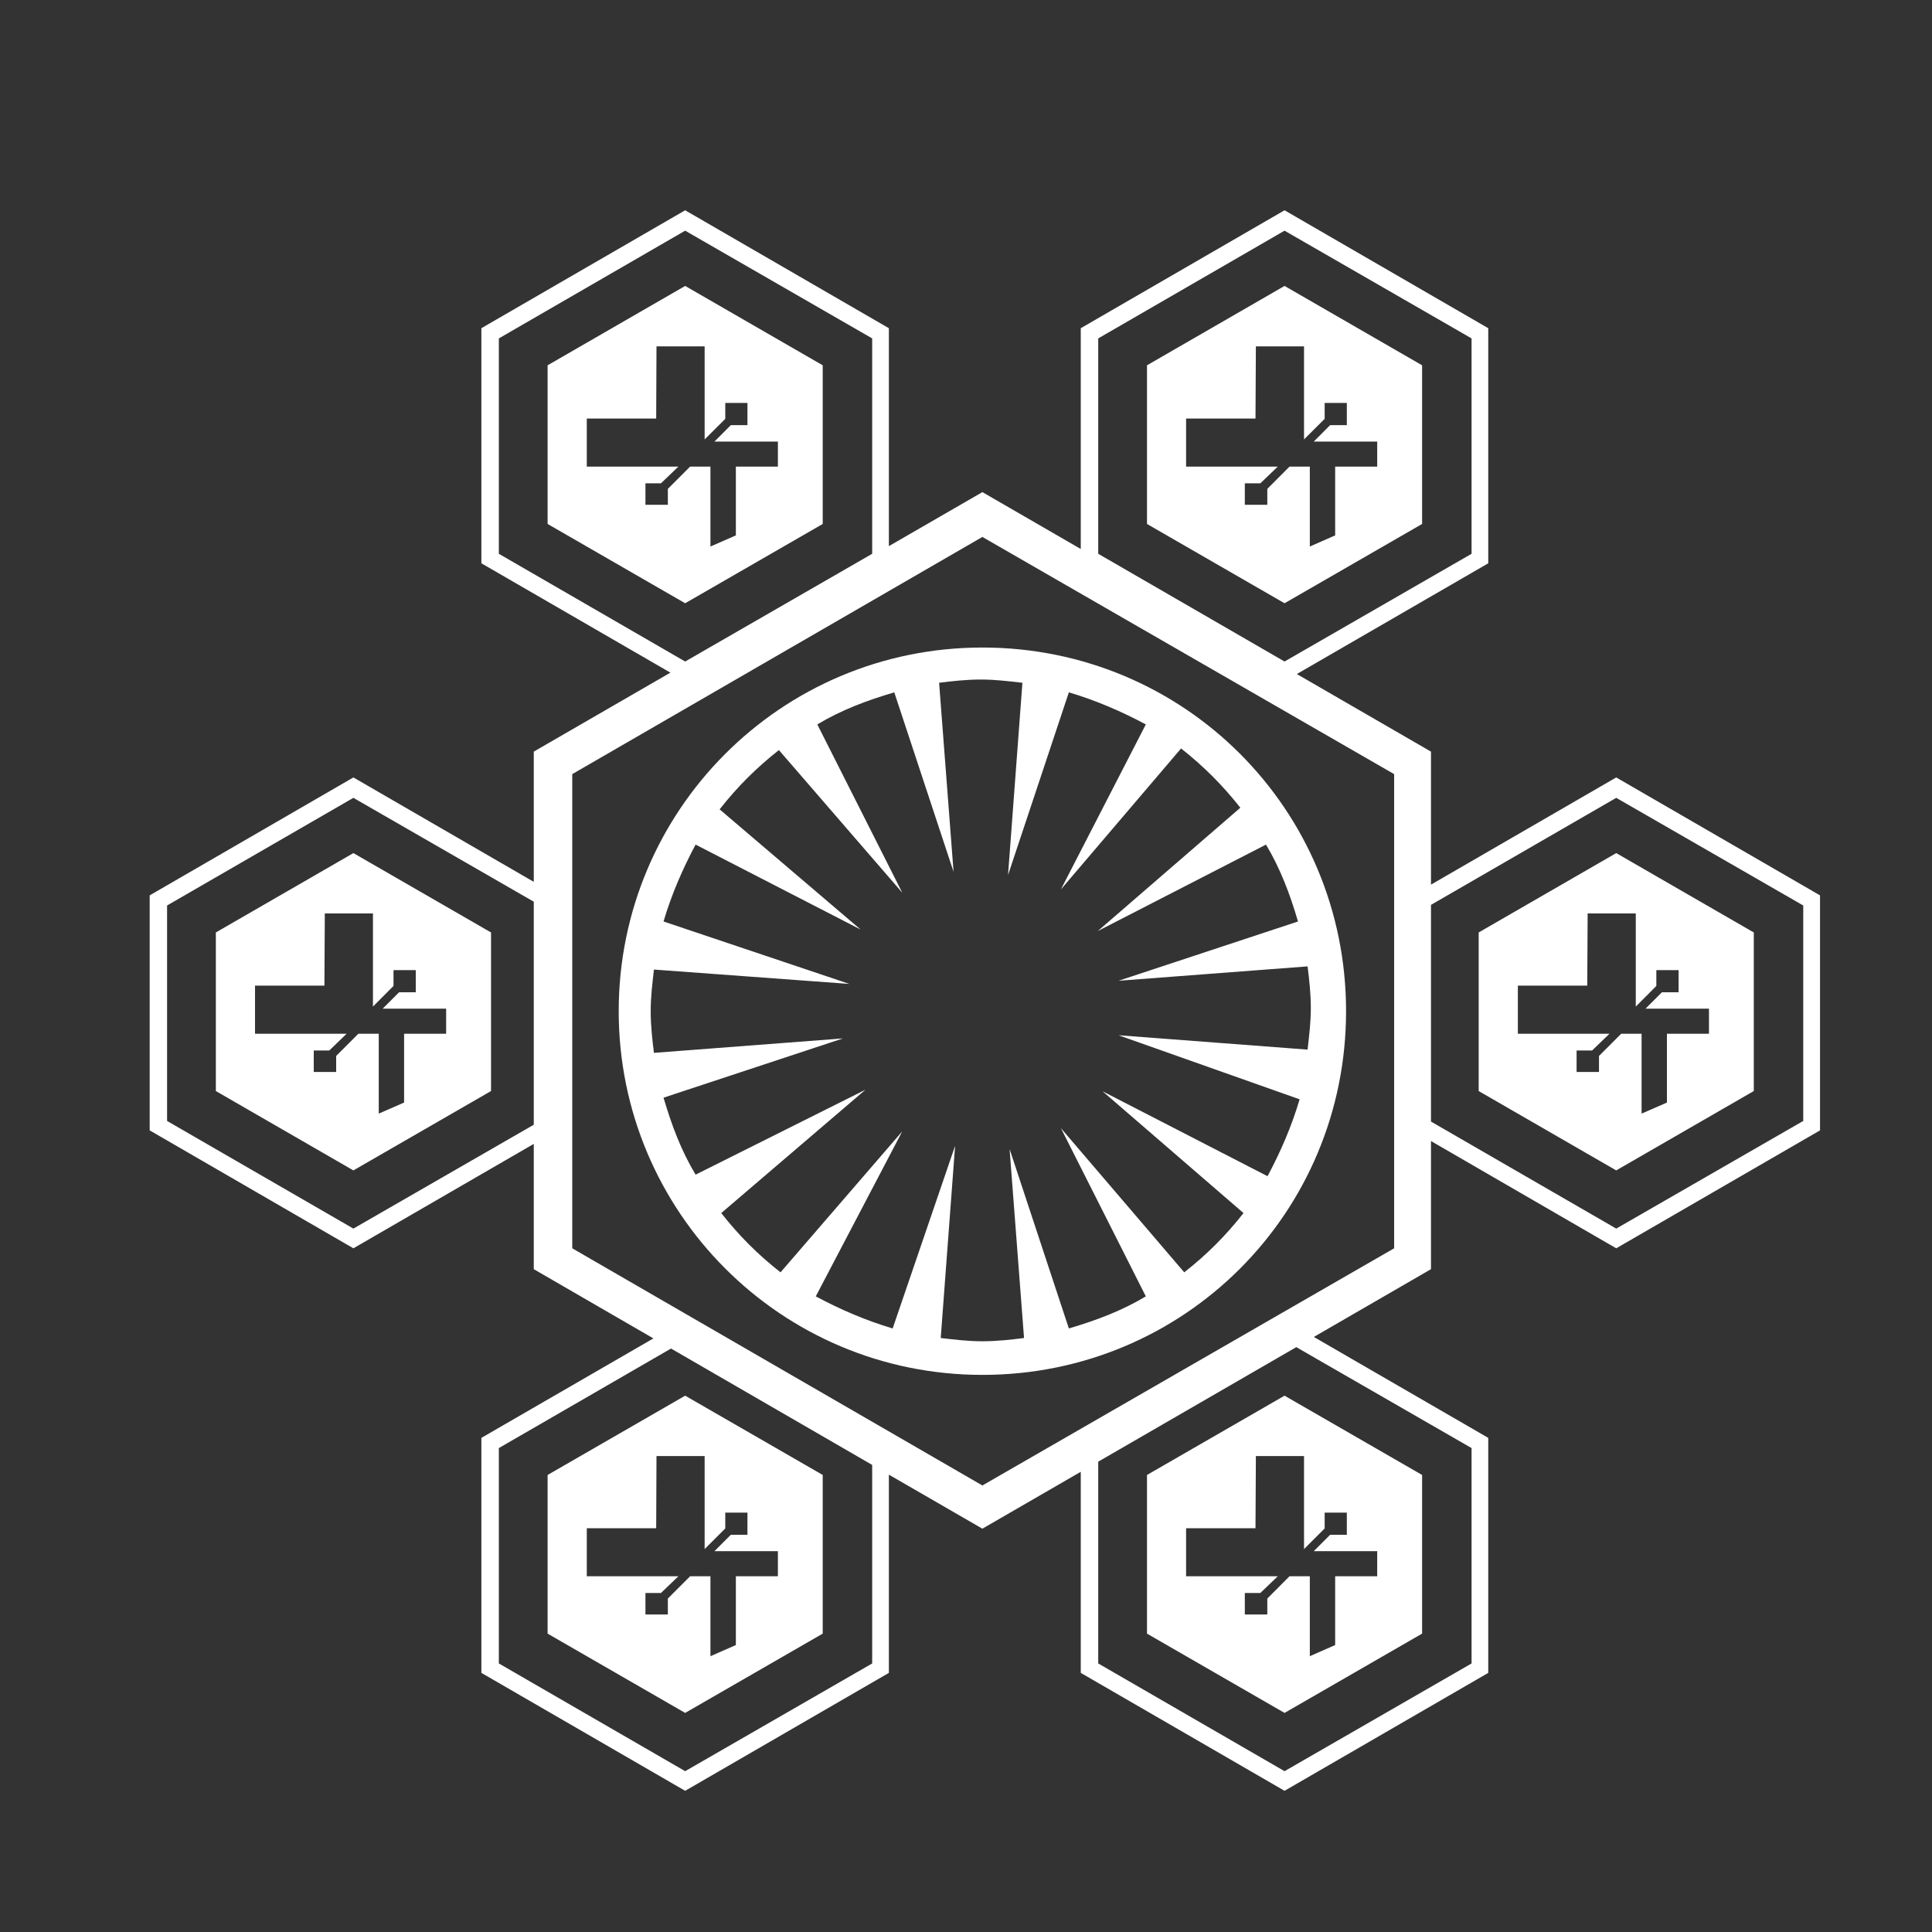 ﻿<?xml version="1.0" encoding="UTF-8" standalone="no"?>
<!DOCTYPE svg PUBLIC "-//W3C//DTD SVG 20010904//EN" "http://www.w3.org/TR/2001/REC-SVG-20010904/DTD/svg10.dtd">
<svg version="1.1" id="Frosty Editor v1.0.6.3" xmlns="http://www.w3.org/2000/svg" d1p1:xlink="http://www.w3.org/1999/xlink" viewBox="0 0 25 25" xmlns:d1p1="xmlns">
  <rect x="0" y="0" width="25" height="25" fill="#333333" stroke="none"/>
  <path stroke="none" fill="#ffffffff" d="M 8.866,2.721 C 7.987,3.230 7.108,3.739 6.229,4.247 6.229,7.289 6.229,7.289 6.229,7.289 7.044,7.760 7.859,8.232 8.675,8.704 8.085,9.045 7.496,9.385 6.907,9.726 6.907,11.411 6.907,11.411 6.907,11.411 6.129,10.961 5.351,10.511 4.573,10.060 3.695,10.569 2.816,11.077 1.937,11.586 1.937,14.627 1.937,14.627 1.937,14.627 2.816,15.136 3.695,15.644 4.573,16.153 5.351,15.703 6.129,15.252 6.907,14.802 6.907,16.423 6.907,16.423 6.907,16.423 7.423,16.721 7.939,17.020 8.455,17.319 7.713,17.748 6.971,18.177 6.229,18.606 6.229,21.647 6.229,21.647 6.229,21.647 7.108,22.156 7.987,22.665 8.866,23.173 9.745,22.665 10.623,22.156 11.502,21.647 11.502,19.082 11.502,19.082 11.502,19.082 11.905,19.315 12.309,19.548 12.712,19.781 13.136,19.536 13.561,19.290 13.985,19.045 13.985,21.647 13.985,21.647 13.985,21.647 14.864,22.156 15.743,22.665 16.622,23.173 17.501,22.665 18.380,22.156 19.258,21.647 19.258,18.606 19.258,18.606 19.258,18.606 18.506,18.171 17.753,17.735 17.001,17.300 17.506,17.008 18.012,16.715 18.517,16.423 18.517,14.765 18.517,14.765 18.517,14.765 19.316,15.228 20.115,15.690 20.914,16.153 21.793,15.644 22.672,15.136 23.551,14.627 23.551,11.586 23.551,11.586 23.551,11.586 22.672,11.077 21.793,10.569 20.914,10.060 20.115,10.523 19.316,10.985 18.517,11.447 18.517,9.726 18.517,9.726 18.517,9.726 17.938,9.391 17.360,9.057 16.781,8.722 17.607,8.244 18.433,7.766 19.258,7.289 19.258,4.247 19.258,4.247 19.258,4.247 18.380,3.739 17.501,3.230 16.622,2.721 15.743,3.230 14.864,3.739 13.985,4.247 13.985,7.104 13.985,7.104 13.985,7.104 13.561,6.859 13.136,6.613 12.712,6.368 12.309,6.601 11.905,6.834 11.502,7.067 11.502,4.247 11.502,4.247 11.502,4.247 10.623,3.739 9.745,3.230 8.866,2.721 Z M 8.866,2.985 C 9.673,3.450 10.479,3.914 11.286,4.379 11.286,7.166 11.286,7.166 11.286,7.166 10.479,7.631 9.673,8.095 8.866,8.560 8.063,8.095 7.259,7.631 6.455,7.166 6.455,4.379 6.455,4.379 6.455,4.379 7.259,3.914 8.063,3.450 8.866,2.985 Z M 16.622,2.985 C 17.428,3.450 18.235,3.914 19.042,4.379 19.042,7.166 19.042,7.166 19.042,7.166 18.235,7.631 17.428,8.095 16.622,8.560 15.818,8.095 15.014,7.631 14.211,7.166 14.211,4.379 14.211,4.379 14.211,4.379 15.014,3.914 15.818,3.450 16.622,2.985 Z M 8.866,3.700 C 8.273,4.042 7.679,4.385 7.086,4.727 7.086,6.780 7.086,6.780 7.086,6.780 7.679,7.122 8.273,7.464 8.866,7.806 9.459,7.464 10.053,7.122 10.646,6.780 10.646,4.727 10.646,4.727 10.646,4.727 10.053,4.385 9.459,4.042 8.866,3.700 Z M 16.622,3.700 C 16.028,4.042 15.435,4.385 14.842,4.727 14.842,6.780 14.842,6.780 14.842,6.780 15.435,7.122 16.028,7.464 16.622,7.806 17.215,7.464 17.809,7.122 18.402,6.780 18.402,4.727 18.402,4.727 18.402,4.727 17.809,4.385 17.215,4.042 16.622,3.700 Z M 8.495,4.482 C 9.118,4.482 9.118,4.482 9.118,4.482 9.118,5.686 9.118,5.686 9.118,5.686 9.385,5.420 9.385,5.420 9.385,5.420 9.385,5.214 9.385,5.214 9.385,5.214 9.672,5.214 9.672,5.214 9.672,5.214 9.672,5.501 9.672,5.501 9.672,5.501 9.457,5.501 9.457,5.501 9.457,5.501 9.386,5.572 9.315,5.643 9.245,5.714 10.066,5.714 10.066,5.714 10.066,5.714 10.066,6.038 10.066,6.038 10.066,6.038 9.522,6.038 9.522,6.038 9.522,6.038 9.522,6.928 9.522,6.928 9.522,6.928 9.412,6.976 9.303,7.024 9.193,7.072 9.193,6.038 9.193,6.038 9.193,6.038 8.930,6.038 8.930,6.038 8.930,6.038 8.642,6.326 8.642,6.326 8.642,6.326 8.642,6.532 8.642,6.532 8.642,6.532 8.352,6.532 8.352,6.532 8.352,6.532 8.352,6.254 8.352,6.254 8.352,6.254 8.553,6.254 8.553,6.254 8.553,6.254 8.628,6.182 8.703,6.110 8.778,6.038 7.593,6.038 7.593,6.038 7.593,6.038 7.593,5.416 7.593,5.416 7.593,5.416 8.491,5.416 8.491,5.416 8.491,5.416 8.492,5.105 8.493,4.793 8.495,4.482 Z M 16.251,4.482 C 16.874,4.482 16.874,4.482 16.874,4.482 16.874,5.686 16.874,5.686 16.874,5.686 17.141,5.420 17.141,5.420 17.141,5.420 17.141,5.214 17.141,5.214 17.141,5.214 17.428,5.214 17.428,5.214 17.428,5.214 17.428,5.501 17.428,5.501 17.428,5.501 17.212,5.501 17.212,5.501 17.212,5.501 17.142,5.572 17.071,5.643 17.000,5.714 17.821,5.714 17.821,5.714 17.821,5.714 17.821,6.038 17.821,6.038 17.821,6.038 17.277,6.038 17.277,6.038 17.277,6.038 17.277,6.928 17.277,6.928 17.277,6.928 17.168,6.976 17.058,7.024 16.949,7.072 16.949,6.038 16.949,6.038 16.949,6.038 16.686,6.038 16.686,6.038 16.686,6.038 16.399,6.326 16.399,6.326 16.399,6.326 16.399,6.532 16.399,6.532 16.399,6.532 16.108,6.532 16.108,6.532 16.108,6.532 16.108,6.254 16.108,6.254 16.108,6.254 16.309,6.254 16.309,6.254 16.309,6.254 16.384,6.182 16.459,6.110 16.534,6.038 15.348,6.038 15.348,6.038 15.348,6.038 15.348,5.416 15.348,5.416 15.348,5.416 16.246,5.416 16.246,5.416 16.246,5.416 16.248,5.105 16.250,4.793 16.251,4.482 Z M 12.712,6.948 C 14.488,7.971 16.264,8.994 18.040,10.017 18.040,16.153 18.040,16.153 18.040,16.153 16.264,17.176 14.488,18.199 12.712,19.222 10.943,18.199 9.174,17.176 7.405,16.153 7.405,10.017 7.405,10.017 7.405,10.017 9.174,8.994 10.943,7.971 12.712,6.948 Z M 12.712,8.379 C 10.100,8.379 8.006,10.493 8.006,13.085 8.006,15.676 10.100,17.791 12.712,17.791 15.324,17.791 17.418,15.697 17.418,13.085 17.418,10.473 15.324,8.379 12.712,8.379 Z M 12.691,8.793 C 12.878,8.793 13.043,8.814 13.230,8.835 13.168,9.664 13.106,10.494 13.044,11.323 13.306,10.535 13.569,9.747 13.831,8.959 14.184,9.063 14.516,9.208 14.827,9.374 14.460,10.086 14.094,10.798 13.728,11.509 14.246,10.901 14.764,10.293 15.283,9.685 15.573,9.913 15.822,10.162 16.050,10.452 15.435,10.984 14.820,11.516 14.205,12.048 14.930,11.675 15.656,11.302 16.382,10.929 16.568,11.240 16.693,11.572 16.796,11.924 16.022,12.180 15.248,12.436 14.474,12.691 15.290,12.629 16.105,12.567 16.920,12.505 16.941,12.671 16.962,12.857 16.962,13.044 16.962,13.230 16.941,13.396 16.920,13.582 16.105,13.520 15.290,13.458 14.474,13.396 15.255,13.672 16.036,13.949 16.817,14.225 16.713,14.578 16.568,14.909 16.402,15.220 15.690,14.854 14.978,14.488 14.267,14.121 14.875,14.646 15.483,15.172 16.091,15.697 15.863,15.988 15.615,16.236 15.324,16.464 14.792,15.842 14.260,15.220 13.728,14.598 14.094,15.324 14.460,16.050 14.827,16.775 14.516,16.962 14.184,17.086 13.831,17.190 13.576,16.416 13.320,15.642 13.064,14.868 13.126,15.683 13.189,16.499 13.251,17.314 13.085,17.335 12.898,17.356 12.712,17.356 12.525,17.356 12.359,17.335 12.173,17.314 12.235,16.485 12.297,15.656 12.359,14.827 12.090,15.614 11.821,16.402 11.551,17.190 11.199,17.086 10.867,16.941 10.556,16.775 10.929,16.063 11.302,15.351 11.675,14.640 11.150,15.248 10.625,15.856 10.100,16.464 9.809,16.236 9.561,15.988 9.333,15.697 9.955,15.165 10.577,14.633 11.199,14.101 10.466,14.467 9.733,14.833 9.001,15.200 8.814,14.889 8.690,14.557 8.586,14.204 9.360,13.949 10.134,13.693 10.908,13.437 10.093,13.499 9.277,13.562 8.462,13.624 8.441,13.458 8.420,13.271 8.420,13.085 8.420,12.898 8.441,12.732 8.462,12.546 9.305,12.608 10.148,12.670 10.991,12.732 10.189,12.463 9.388,12.194 8.586,11.924 8.690,11.572 8.835,11.240 9.001,10.929 9.713,11.295 10.425,11.661 11.136,12.028 10.528,11.509 9.920,10.991 9.312,10.473 9.540,10.182 9.789,9.934 10.079,9.706 10.611,10.321 11.143,10.935 11.675,11.551 11.309,10.825 10.943,10.099 10.576,9.374 10.887,9.187 11.219,9.063 11.572,8.959 11.827,9.733 12.083,10.507 12.339,11.281 12.277,10.466 12.214,9.650 12.152,8.835 12.318,8.814 12.505,8.793 12.691,8.793 Z M 4.573,10.324 C 5.352,10.772 6.129,11.220 6.907,11.668 6.907,14.554 6.907,14.554 6.907,14.554 6.129,15.002 5.352,15.450 4.573,15.898 3.770,15.434 2.966,14.969 2.162,14.505 2.162,11.717 2.162,11.717 2.162,11.717 2.966,11.253 3.770,10.788 4.573,10.324 Z M 20.914,10.324 C 21.721,10.788 22.527,11.253 23.334,11.717 23.334,14.505 23.334,14.505 23.334,14.505 22.527,14.969 21.721,15.434 20.914,15.898 20.115,15.437 19.316,14.975 18.517,14.513 18.517,11.709 18.517,11.709 18.517,11.709 19.316,11.247 20.115,10.786 20.914,10.324 Z M 4.573,11.039 C 3.980,11.381 3.387,11.724 2.793,12.066 2.793,14.118 2.793,14.118 2.793,14.118 3.387,14.461 3.980,14.803 4.573,15.145 5.167,14.803 5.760,14.461 6.354,14.118 6.354,12.066 6.354,12.066 6.354,12.066 5.760,11.724 5.167,11.381 4.573,11.039 Z M 20.914,11.039 C 20.321,11.381 19.728,11.724 19.134,12.066 19.134,14.118 19.134,14.118 19.134,14.118 19.728,14.461 20.321,14.803 20.914,15.145 21.508,14.803 22.101,14.461 22.694,14.118 22.694,12.066 22.694,12.066 22.694,12.066 22.101,11.724 21.508,11.381 20.914,11.039 Z M 4.203,11.820 C 4.826,11.820 4.826,11.820 4.826,11.820 4.826,13.025 4.826,13.025 4.826,13.025 5.092,12.758 5.092,12.758 5.092,12.758 5.092,12.553 5.092,12.553 5.092,12.553 5.380,12.553 5.380,12.553 5.380,12.553 5.380,12.840 5.380,12.840 5.380,12.840 5.164,12.840 5.164,12.840 5.164,12.840 5.093,12.911 5.023,12.981 4.952,13.052 5.773,13.052 5.773,13.052 5.773,13.052 5.773,13.377 5.773,13.377 5.773,13.377 5.229,13.377 5.229,13.377 5.229,13.377 5.229,14.267 5.229,14.267 5.229,14.267 5.120,14.314 5.010,14.363 4.901,14.410 4.901,13.377 4.901,13.377 4.901,13.377 4.637,13.377 4.637,13.377 4.637,13.377 4.350,13.664 4.350,13.664 4.350,13.664 4.350,13.871 4.350,13.871 4.350,13.871 4.060,13.871 4.060,13.871 4.060,13.871 4.060,13.593 4.060,13.593 4.060,13.593 4.261,13.593 4.261,13.593 4.261,13.593 4.336,13.521 4.410,13.449 4.485,13.377 3.300,13.377 3.300,13.377 3.300,13.377 3.300,12.754 3.300,12.754 3.300,12.754 4.198,12.754 4.198,12.754 4.198,12.754 4.200,12.443 4.201,12.132 4.203,11.820 Z M 20.544,11.820 C 21.167,11.820 21.167,11.820 21.167,11.820 21.167,13.025 21.167,13.025 21.167,13.025 21.433,12.758 21.433,12.758 21.433,12.758 21.433,12.553 21.433,12.553 21.433,12.553 21.721,12.553 21.721,12.553 21.721,12.553 21.721,12.840 21.721,12.840 21.721,12.840 21.505,12.840 21.505,12.840 21.505,12.840 21.434,12.911 21.364,12.981 21.293,13.052 22.114,13.052 22.114,13.052 22.114,13.052 22.114,13.377 22.114,13.377 22.114,13.377 21.570,13.377 21.570,13.377 21.570,13.377 21.570,14.267 21.570,14.267 21.570,14.267 21.461,14.314 21.351,14.363 21.242,14.410 21.242,13.377 21.242,13.377 21.242,13.377 20.978,13.377 20.978,13.377 20.978,13.377 20.691,13.664 20.691,13.664 20.691,13.664 20.691,13.871 20.691,13.871 20.691,13.871 20.401,13.871 20.401,13.871 20.401,13.871 20.401,13.593 20.401,13.593 20.401,13.593 20.602,13.593 20.602,13.593 20.602,13.593 20.676,13.521 20.751,13.449 20.826,13.377 19.641,13.377 19.641,13.377 19.641,13.377 19.641,12.754 19.641,12.754 19.641,12.754 20.539,12.754 20.539,12.754 20.539,12.754 20.540,12.443 20.542,12.132 20.544,11.820 Z M 16.774,17.432 C 17.530,17.867 18.286,18.302 19.042,18.738 19.042,21.525 19.042,21.525 19.042,21.525 18.235,21.990 17.428,22.454 16.622,22.919 15.818,22.454 15.014,21.990 14.211,21.525 14.211,18.914 14.211,18.914 14.211,18.914 15.065,18.420 15.919,17.926 16.774,17.432 Z M 8.683,17.450 C 9.550,17.952 10.418,18.454 11.286,18.956 11.286,21.525 11.286,21.525 11.286,21.525 10.479,21.990 9.673,22.454 8.866,22.919 8.063,22.454 7.259,21.990 6.455,21.525 6.455,18.738 6.455,18.738 6.455,18.738 7.197,18.309 7.940,17.879 8.683,17.450 Z M 8.866,18.060 C 8.273,18.402 7.679,18.744 7.086,19.086 7.086,21.139 7.086,21.139 7.086,21.139 7.679,21.481 8.273,21.823 8.866,22.165 9.459,21.823 10.053,21.481 10.646,21.139 10.646,19.086 10.646,19.086 10.646,19.086 10.053,18.744 9.459,18.402 8.866,18.060 Z M 16.622,18.060 C 16.028,18.402 15.435,18.744 14.842,19.086 14.842,21.139 14.842,21.139 14.842,21.139 15.435,21.481 16.028,21.823 16.622,22.165 17.215,21.823 17.809,21.481 18.402,21.139 18.402,19.086 18.402,19.086 18.402,19.086 17.809,18.744 17.215,18.402 16.622,18.060 Z M 8.495,18.841 C 9.118,18.841 9.118,18.841 9.118,18.841 9.118,20.045 9.118,20.045 9.118,20.045 9.385,19.778 9.385,19.778 9.385,19.778 9.385,19.573 9.385,19.573 9.385,19.573 9.672,19.573 9.672,19.573 9.672,19.573 9.672,19.860 9.672,19.860 9.672,19.860 9.457,19.860 9.457,19.860 9.457,19.860 9.386,19.931 9.315,20.002 9.245,20.072 10.066,20.072 10.066,20.072 10.066,20.072 10.066,20.397 10.066,20.397 10.066,20.397 9.522,20.397 9.522,20.397 9.522,20.397 9.522,21.287 9.522,21.287 9.522,21.287 9.412,21.335 9.303,21.383 9.193,21.431 9.193,20.397 9.193,20.397 9.193,20.397 8.930,20.397 8.930,20.397 8.930,20.397 8.642,20.685 8.642,20.685 8.642,20.685 8.642,20.891 8.642,20.891 8.642,20.891 8.352,20.891 8.352,20.891 8.352,20.891 8.352,20.613 8.352,20.613 8.352,20.613 8.553,20.613 8.553,20.613 8.553,20.613 8.628,20.541 8.703,20.469 8.778,20.397 7.593,20.397 7.593,20.397 7.593,20.397 7.593,19.775 7.593,19.775 7.593,19.775 8.491,19.775 8.491,19.775 8.491,19.775 8.492,19.463 8.493,19.152 8.495,18.841 Z M 16.251,18.841 C 16.874,18.841 16.874,18.841 16.874,18.841 16.874,20.045 16.874,20.045 16.874,20.045 17.141,19.778 17.141,19.778 17.141,19.778 17.141,19.573 17.141,19.573 17.141,19.573 17.428,19.573 17.428,19.573 17.428,19.573 17.428,19.860 17.428,19.860 17.428,19.860 17.212,19.860 17.212,19.860 17.212,19.860 17.142,19.931 17.071,20.002 17.000,20.072 17.821,20.072 17.821,20.072 17.821,20.072 17.821,20.397 17.821,20.397 17.821,20.397 17.277,20.397 17.277,20.397 17.277,20.397 17.277,21.287 17.277,21.287 17.277,21.287 17.168,21.335 17.058,21.383 16.949,21.431 16.949,20.397 16.949,20.397 16.949,20.397 16.686,20.397 16.686,20.397 16.686,20.397 16.399,20.685 16.399,20.685 16.399,20.685 16.399,20.891 16.399,20.891 16.399,20.891 16.108,20.891 16.108,20.891 16.108,20.891 16.108,20.613 16.108,20.613 16.108,20.613 16.309,20.613 16.309,20.613 16.309,20.613 16.384,20.541 16.459,20.469 16.534,20.397 15.348,20.397 15.348,20.397 15.348,20.397 15.348,19.775 15.348,19.775 15.348,19.775 16.246,19.775 16.246,19.775 16.246,19.775 16.248,19.463 16.250,19.152 16.251,18.841 Z " />
</svg>